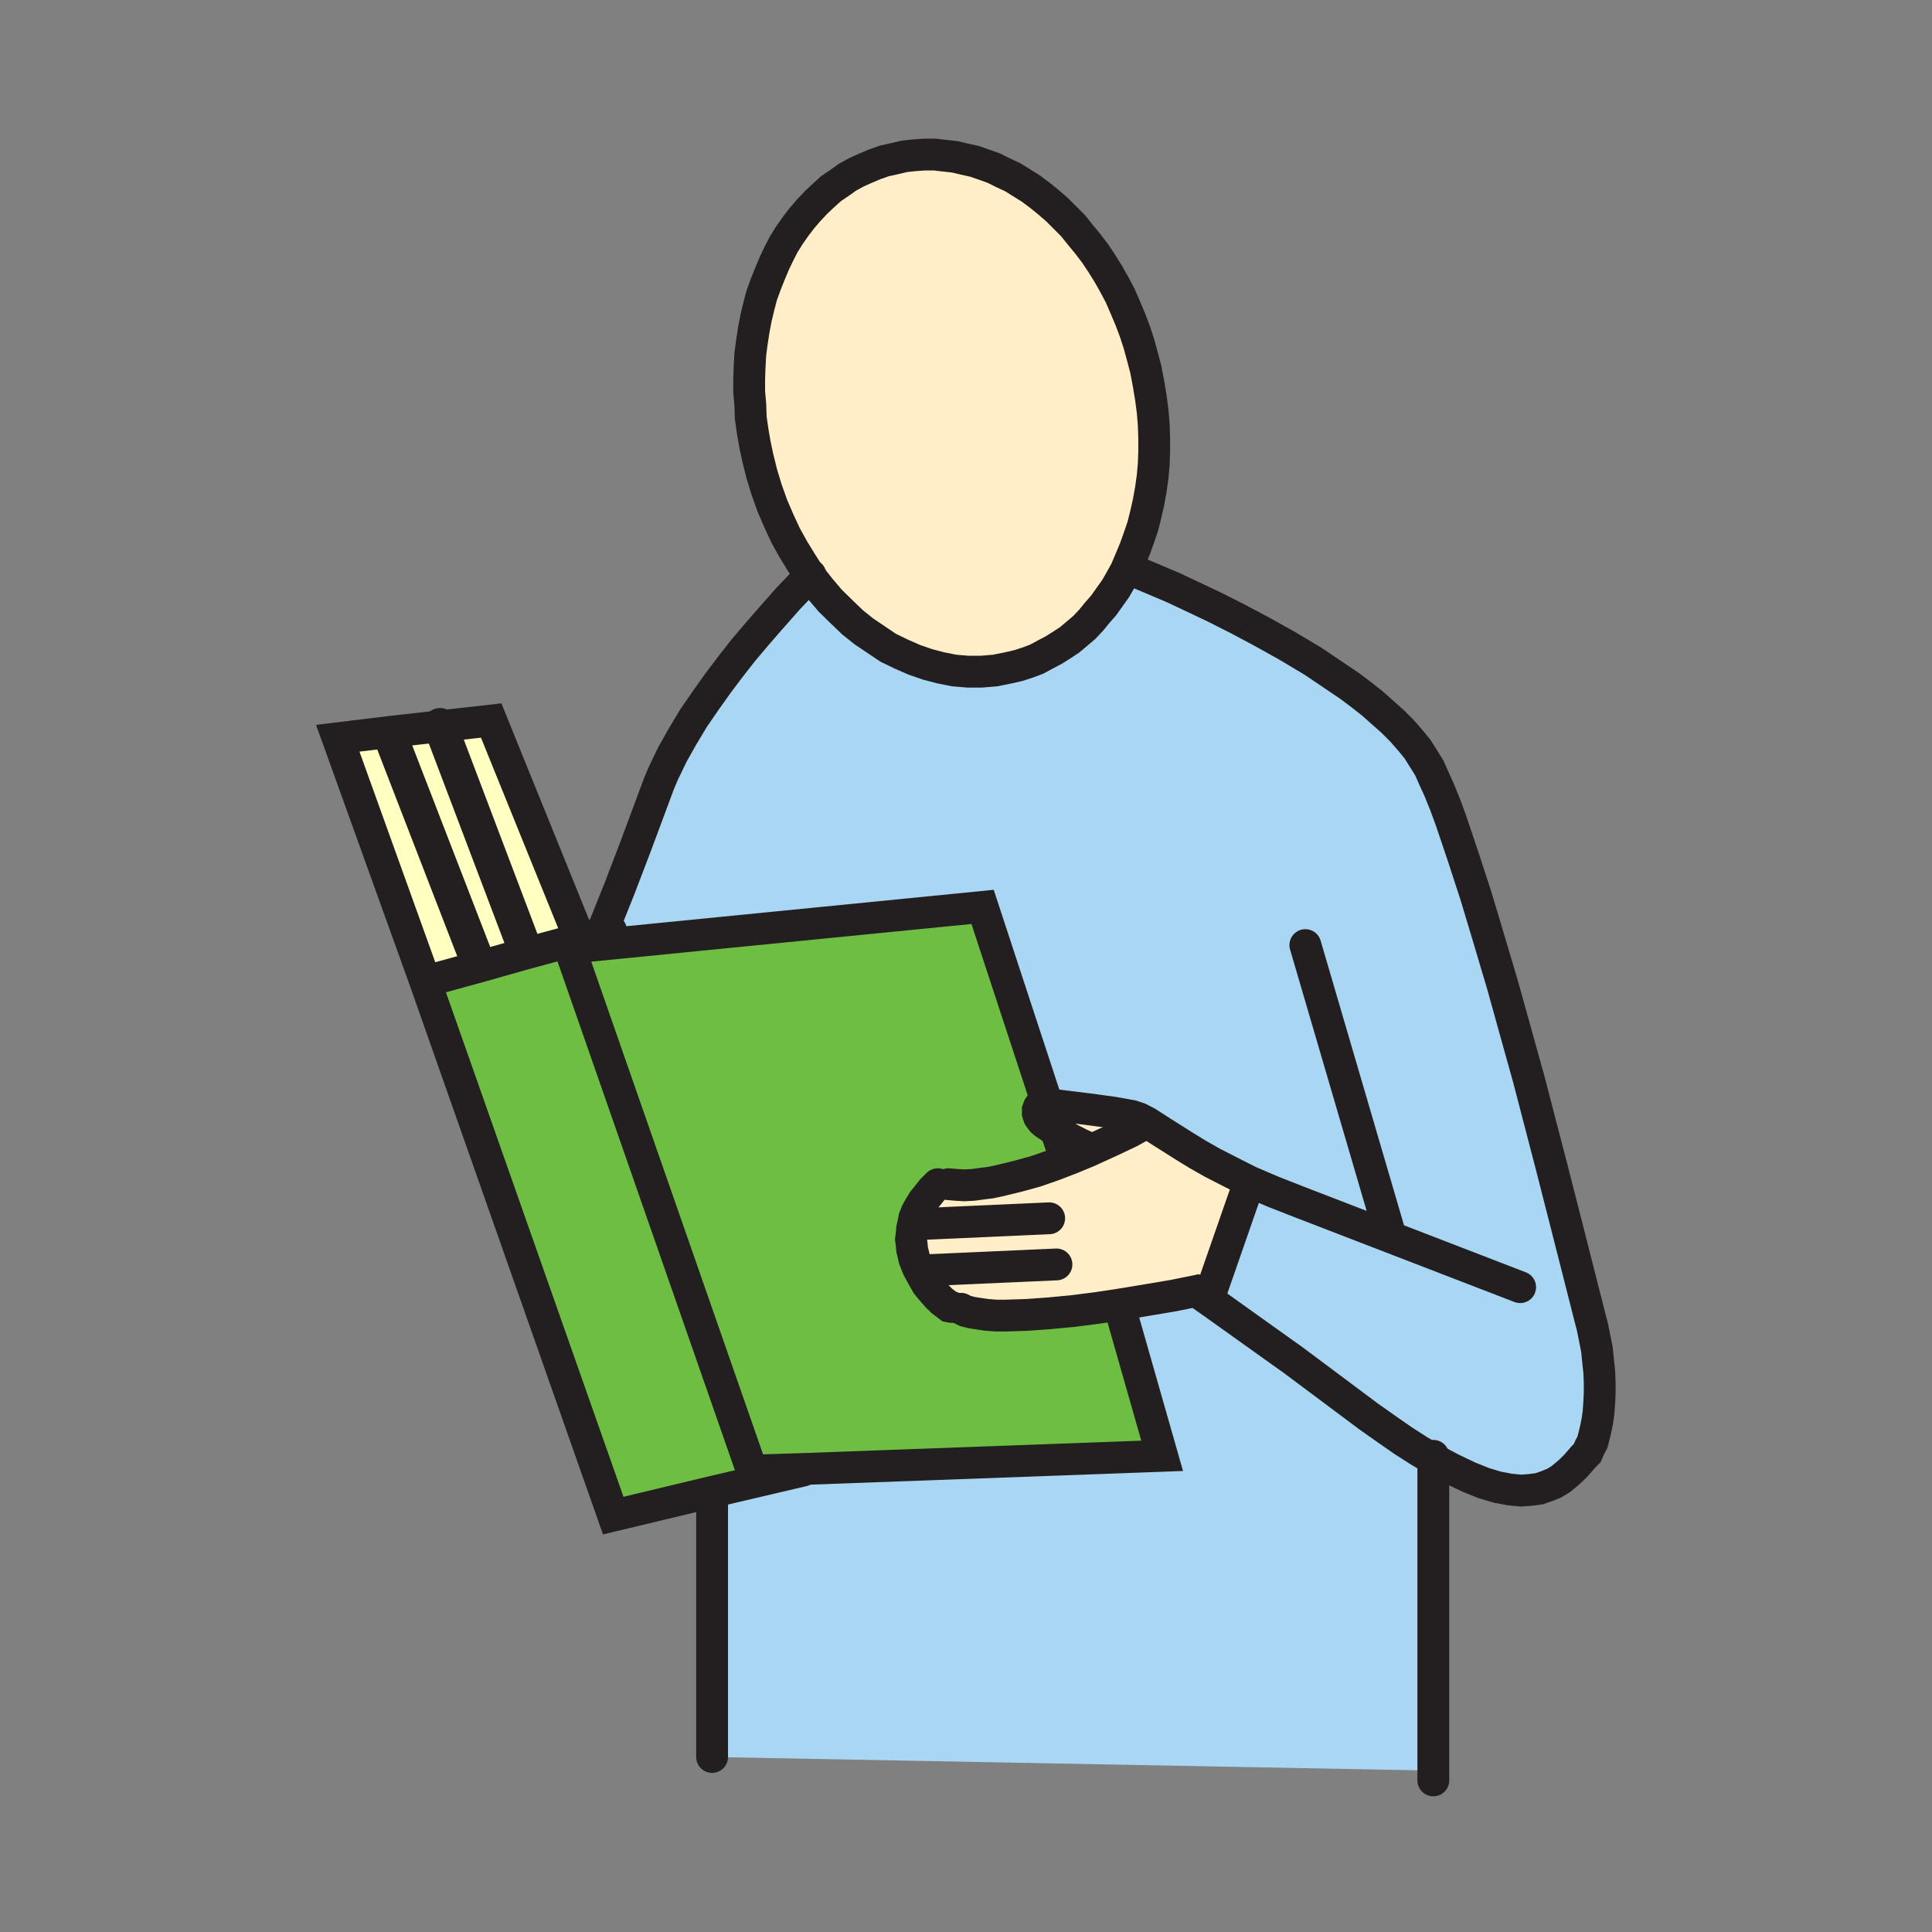 <svg id="Layer_1" xmlns="http://www.w3.org/2000/svg" viewBox="0 0 850 850" width="850" height="850"><rect x="0" y="0" width="850" height="850" fill="#808080" stroke="none"/><style>.st0{fill:#6ebe44}.st1{fill:#ffffc2}.st2{fill:#ffeec8}.st3{fill:#a9d7f3}.st4,.st5{fill:none;stroke:#231f20;stroke-width:14;stroke-linecap:round;stroke-miterlimit:10}.st5{stroke-width:15}</style><path class="st0" d="M330.8 647l22.5-.7v.7l-40.5 9.5-43 10.3-82.7-235 23.7-6.5 20.5-5.8 18.5-5 .8 2.5z"/><path class="st0" d="M478.8 506.5l-7.2 3-7.8 3-8 2.8-8 2.2-8.2 2-3.8.8-4 .5-3.7.5-3.8.2-3.5-.2-3.5-.3h-4.7l-2.5 2.5-2 2.5-2 2.5-1.5 2.5-1.3 2.3-1 2.5-.5 2.5-.5 2.2-.2 2.3-.3 2.5.3 2.2.2 2.3.5 2 .5 2.2 1.5 3.8 2 3.7 2 3.5 2.3 2.8 2.2 2.5 2 2 2 1.5 1.3 1 1 .2 4.2.8 2 1 2.8.7 3.2.5 3.5.5 4 .3h4.3l9.2-.3 9.8-.7 10.5-1 10.2-1.3 10-1.5.3 1 18.7 65.5-158 5.8-22.5.7-80.2-230 181.7-18 28.5 86.8-2.2-.3-1 .8-.5.7-.5 1.3v1.5l.2.7.3.8.7 1 .8 1 1.2 1 1.5 1 3.3 2.2 6 3.5 4.5 2.3 3.7 1.7z"/><path class="st1" d="M254.6 412l.5 1-5.3 1.5-18.5 5-1-3.7-36.5-96.3 22.3-2.5z"/><path class="st1" d="M230.3 415.8l1 3.7-20.5 5.8-.2-1-38.5-99.5-.5-2.8 22.2-2.5z"/><path class="st1" d="M210.6 424.3l.2 1-23.7 6.5-38.5-107 23-2.8.5 2.8z"/><path class="st2" d="M504.6 493.8l-.3.2-7.2 4-8 3.8-10.3 4.7V505l-3.7-1.7-4.5-2.3-6-3.5-3.8-11.7 18 2.2 11 1.5 4.5.8 3.8.7 1.5.5 1.5.5z"/><path class="st2" d="M418.6 575l-1-.2-1.3-1-2-1.5-2-2-2.2-2.5-2.3-2.8-2-3.5-2-3.7-1.5-3.8-.5-2.2-.5-2-.2-2.3-.3-2.2.3-2.5.2-2.3.5-2.2.5-2.5 1-2.5 1.3-2.3 1.5-2.5 2-2.5 2-2.5 2.5-2.5h4.7l3.5.3 3.5.2 3.8-.2 3.7-.5 4-.5 3.8-.8 8.2-2 8-2.2 8-2.8 7.8-3 7.2-3 10.3-4.7 8-3.8 7.2-4 .3-.2 7 4.5 9.5 6 5.7 3.5 6.5 3.7 7.8 4 8.5 4.3-1 3.2-16 46-4.5.3-2-1.3-9.8 2-10.7 1.8-13.3 2.2-10 1.5-10.2 1.3-10.5 1-9.8.7-9.2.3h-4.3l-4-.3-3.5-.5-3.2-.5-2.8-.7-2-1zM356.3 253.3l-3.7-5.8-3.5-5.7-3.5-6.3-3-6.5-2.8-6.5-2.5-7-2.2-7.2-1.8-7.3-1.2-5.7-1-5.8-.8-5.7-.2-5.8-.5-5.7v-5.5l.2-5.5.3-5.5.7-5.3.8-5.2 1-5.3 1.2-5 1.3-5 1.7-4.7 1.8-4.5 2-4.8 2-4.2 2.2-4.3 2.5-4 2.8-4 2.7-3.5 3-3.5 3.3-3.5 3.2-3 3.3-3 3.7-2.5 3.5-2.5 4-2.2 4-1.8 4-1.7 4.3-1.5 4.5-1 4.2-1 4.5-.5 4.5-.3h4.5l4.3.5 4.5.5 4.2 1 4.5 1 4.3 1.5 4.2 1.5 4 2 4.3 2 4 2.5 4 2.5 4 3 3.7 3 3.8 3.3 3.5 3.5 3.5 3.5 3.2 4 3.3 4 3.2 4.2 3 4.5 2.8 4.5 2.7 4.8 2.5 4.7 2.3 5.3 2.2 5.2 2 5.3 1.8 5.5 1.5 5.5 1.5 5.7 1.2 6.3 1 6 .8 6 .5 6 .2 5.7v6l-.2 5.8-.5 5.5-.8 5.7-1 5.5-1.2 5.3-1.3 5.2-1.7 5-1.8 5-2 4.8-2 4.7-2.2 4-2.3 4-2.5 3.5-2.7 3.8-2.8 3.2-2.7 3.3-3 3.2-3.3 2.8-3.2 2.7-3.5 2.3-3.5 2.2-3.8 2-3.7 2-4 1.5-4 1.3-4.3 1-6 1.2-6 .5h-6l-6-.5-6-1.2-5.7-1.5-5.8-2-5.7-2.5-5.8-2.8-5.2-3.5-5.5-3.7-5-4-5-4.8-4.8-4.7-4.5-5.3z"/><path class="st3" d="M630.6 642v137l-317.3-6V658.5l-.5-2 40.5-9.5v-.7l158-5.8-18.7-65.5-.3-1 13.3-2.2 10.7-1.8 9.8-2 2 1.3 6 4.2 13 9.3 22 15.7 33.2 24.8 7.8 5.5 7.2 5 7 4.5z"/><path class="st3" d="M264.8 410.3l2.8-7 5-12.5 7-18.3 9-24.2 1.5-4 1.7-4 4-8.3 4.5-8 4.8-8 5.5-8 5.5-7.7 5.5-7.3 5.5-7 5.5-6.5 5.2-6 9-10.2 6.5-6.8 3-3.2 4.5 5.7 4.5 5.3 4.8 4.7 5 4.8 5 4 5.5 3.7 5.2 3.5 5.8 2.8 5.7 2.5 5.8 2 5.7 1.5 6 1.2 6 .5h6l6-.5 6-1.2 4.3-1 4-1.3 4-1.5 3.7-2 3.8-2 3.5-2.2 3.5-2.3 3.2-2.7 3.3-2.8 3-3.2 2.7-3.3 2.8-3.2 2.7-3.8 2.5-3.5 2.3-4 2.2-4 3.8.3 4.7 2 12.3 5.2 8.5 4 9.5 4.5 10.5 5.3 10.7 5.7 11.3 6.3 11.2 6.7 10.8 7.3 5.2 3.5 5.3 4 4.7 3.7 4.5 4 4.5 4 4 4 3.5 4 3.3 4 2.7 4.3 2.5 4 2 4.5 2.5 5.5 2.5 6.2 2.5 6.8 5.3 15.7 5.7 17.5 5.8 19.3 6 20.2 5.7 20.5 5.8 20.8 10.2 39.2 8.5 33.3 8 31.5 1.3 5 1 5 1 5 .5 5 .5 4.7.2 4.8v4.5l-.2 4.2-.3 4.3-.5 3.7-.7 3.5-.8 3.3-.7 2.7-1.3 2.5-1 2.3-1.5 1.5-3.5 4-2.2 2.2-2.3 2-2.2 1.8-2.8 1.7-3.2 1.3-3.5 1.2-3.8.5-4.2.3-5-.5-5.3-1-6-1.8-6.7-2.7-7.3-3.5-8.2-4.3-6.3-3.7-7-4.5-7.2-5-7.8-5.5-33.2-24.8-22-15.7-13-9.3-6-4.2 4.5-.3 16-46 1-3.2-8.5-4.3-7.8-4-6.5-3.7-5.7-3.5-9.5-6-7-4.5-3.5-1.8-1.5-.5-1.5-.5-3.8-.7-4.5-.8-11-1.5-18-2.2-28.5-86.8-181.7 18-.8-2.5 5.3-1.5z"/><path class="st4" d="M356.3 253.3l-3.7-5.8-3.5-5.7-3.5-6.3-3-6.5-2.8-6.5-2.5-7-2.2-7.2-1.8-7.3-1.2-5.7-1-5.8-.8-5.7-.2-5.8-.5-5.7v-5.5l.2-5.5.3-5.5.7-5.3.8-5.2 1-5.3 1.2-5 1.3-5 1.7-4.7 1.8-4.5 2-4.8 2-4.2 2.2-4.3 2.5-4 2.8-4 2.7-3.5 3-3.5 3.3-3.5 3.2-3 3.3-3 3.7-2.5 3.5-2.5 4-2.2 4-1.8 4-1.7 4.3-1.5 4.5-1 4.2-1 4.5-.5 4.5-.3h4.5l4.3.5 4.5.5 4.2 1 4.5 1 4.3 1.5 4.2 1.5 4 2 4.3 2 4 2.5 4 2.5 4 3 3.7 3 3.8 3.3 3.5 3.5 3.5 3.5 3.2 4 3.3 4 3.2 4.2 3 4.5 2.8 4.5 2.7 4.8 2.5 4.7 2.3 5.3 2.2 5.2 2 5.3 1.8 5.5 1.5 5.5 1.5 5.7 1.2 6.3 1 6 .8 6 .5 6 .2 5.7v6l-.2 5.8-.5 5.5-.8 5.7-1 5.5-1.2 5.3-1.3 5.2-1.7 5-1.8 5-2 4.8-2 4.7-2.2 4-2.3 4-2.5 3.5-2.7 3.8-2.8 3.2-2.7 3.3-3 3.2-3.3 2.8-3.2 2.7-3.5 2.3-3.5 2.2-3.8 2-3.7 2-4 1.5-4 1.3-4.3 1-6 1.2-6 .5h-6l-6-.5-6-1.2-5.7-1.5-5.8-2-5.7-2.5-5.8-2.8-5.2-3.5-5.5-3.7-5-4-5-4.8-4.8-4.7-4.5-5.3z"/><path class="st4" d="M356.6 253l-.3.3-3 3.2-6.5 6.8-9 10.2-5.2 6-5.5 6.5-5.5 7-5.5 7.3-5.5 7.7-5.5 8-4.8 8-4.5 8-4 8.3-1.7 4-1.5 4-9 24.2-7 18.3-5 12.5-2.8 7-.7 1.7M492.6 575l18.7 65.5-158 5.8-22.5.7-80.2-230 181.7-18 28.5 86.8 3.8 11.7 3.5 10.5"/><path class="st4" d="M268.8 409.3l-4 1-9.7 2.7-5.3 1.5-18.5 5-20.5 5.8-23.7 6.5 82.7 235 43-10.3 40.5-9.5M254.6 412l-38.5-95-22.3 2.5-22.2 2.5-23 2.8 38.5 107M630.6 640.5v142.8M668.8 566.3L572.1 529l-12-4.7-10.5-4.5-8.5-4.3-7.8-4-6.5-3.7-5.7-3.5-9.5-6-7-4.5-3.5-1.8-1.5-.5-1.5-.5-3.8-.7-4.5-.8-11-1.5-18-2.2-2.2-.3-1 .8-.5.7-.5 1.3v1.5l.2.7.3.8.7 1 .8 1 1.2 1 1.5 1 3.3 2.2 6 3.5 4.5 2.3 3.7 1.7"/><path class="st4" d="M504.3 494l-7.2 4-8 3.8-10.3 4.7-7.2 3-7.8 3-8 2.8-8 2.2-8.2 2-3.8.8-4 .5-3.7.5-3.8.2-3.5-.2-3.5-.3M461.6 536l-55.8 2.5M464.8 556.3l-56 2.5"/><path class="st4" d="M499.1 251.3l4.7 2 12.3 5.2 8.5 4 9.5 4.5 10.5 5.3 10.7 5.7 11.3 6.3 11.2 6.7 10.8 7.3 5.2 3.5 5.3 4 4.7 3.7 4.5 4 4.5 4 4 4 3.5 4 3.3 4 2.7 4.3 2.5 4 2 4.5 2.5 5.5 2.5 6.2 2.5 6.8 5.3 15.7 5.7 17.5 5.8 19.3 6 20.2 5.7 20.5 5.8 20.8 10.2 39.2 8.5 33.3 8 31.5 1.3 5 1 5 1 5 .5 5 .5 4.7.2 4.8v4.5l-.2 4.2-.3 4.3-.5 3.7-.7 3.5-.8 3.3-.7 2.7-1.3 2.5-1 2.3-1.5 1.5-3.5 4-2.2 2.2-2.3 2-2.2 1.8-2.8 1.7-3.2 1.3-3.5 1.2-3.8.5-4.2.3-5-.5-5.3-1-6-1.8-6.7-2.7-7.3-3.5-8.2-4.3-6.3-3.7-7-4.5-7.2-5-7.8-5.5-33.2-24.8-22-15.7-13-9.3-6-4.2-2-1.3-9.8 2-10.7 1.8-13.3 2.2-10 1.5-10.2 1.3-10.5 1-9.8.7-9.2.3h-4.3l-4-.3-3.5-.5-3.2-.5-2.8-.7-2-1M313.3 658.5V773"/><path class="st5" d="M172.1 324.8l38.5 99.5M193.6 319l.2.5 36.5 96.3"/><path class="st4" d="M574.3 415.8l37.5 128M412.6 521l-2.5 2.5-2 2.5-2 2.5-1.5 2.5-1.3 2.3-1 2.5-.5 2.5-.5 2.2-.2 2.3-.3 2.5.3 2.2.2 2.3.5 2 .5 2.2 1.5 3.8 2 3.7 2 3.5 2.3 2.8 2.2 2.5 2 2 2 1.5 1.3 1 1 .2M548.6 523l-16 46"/></svg>
